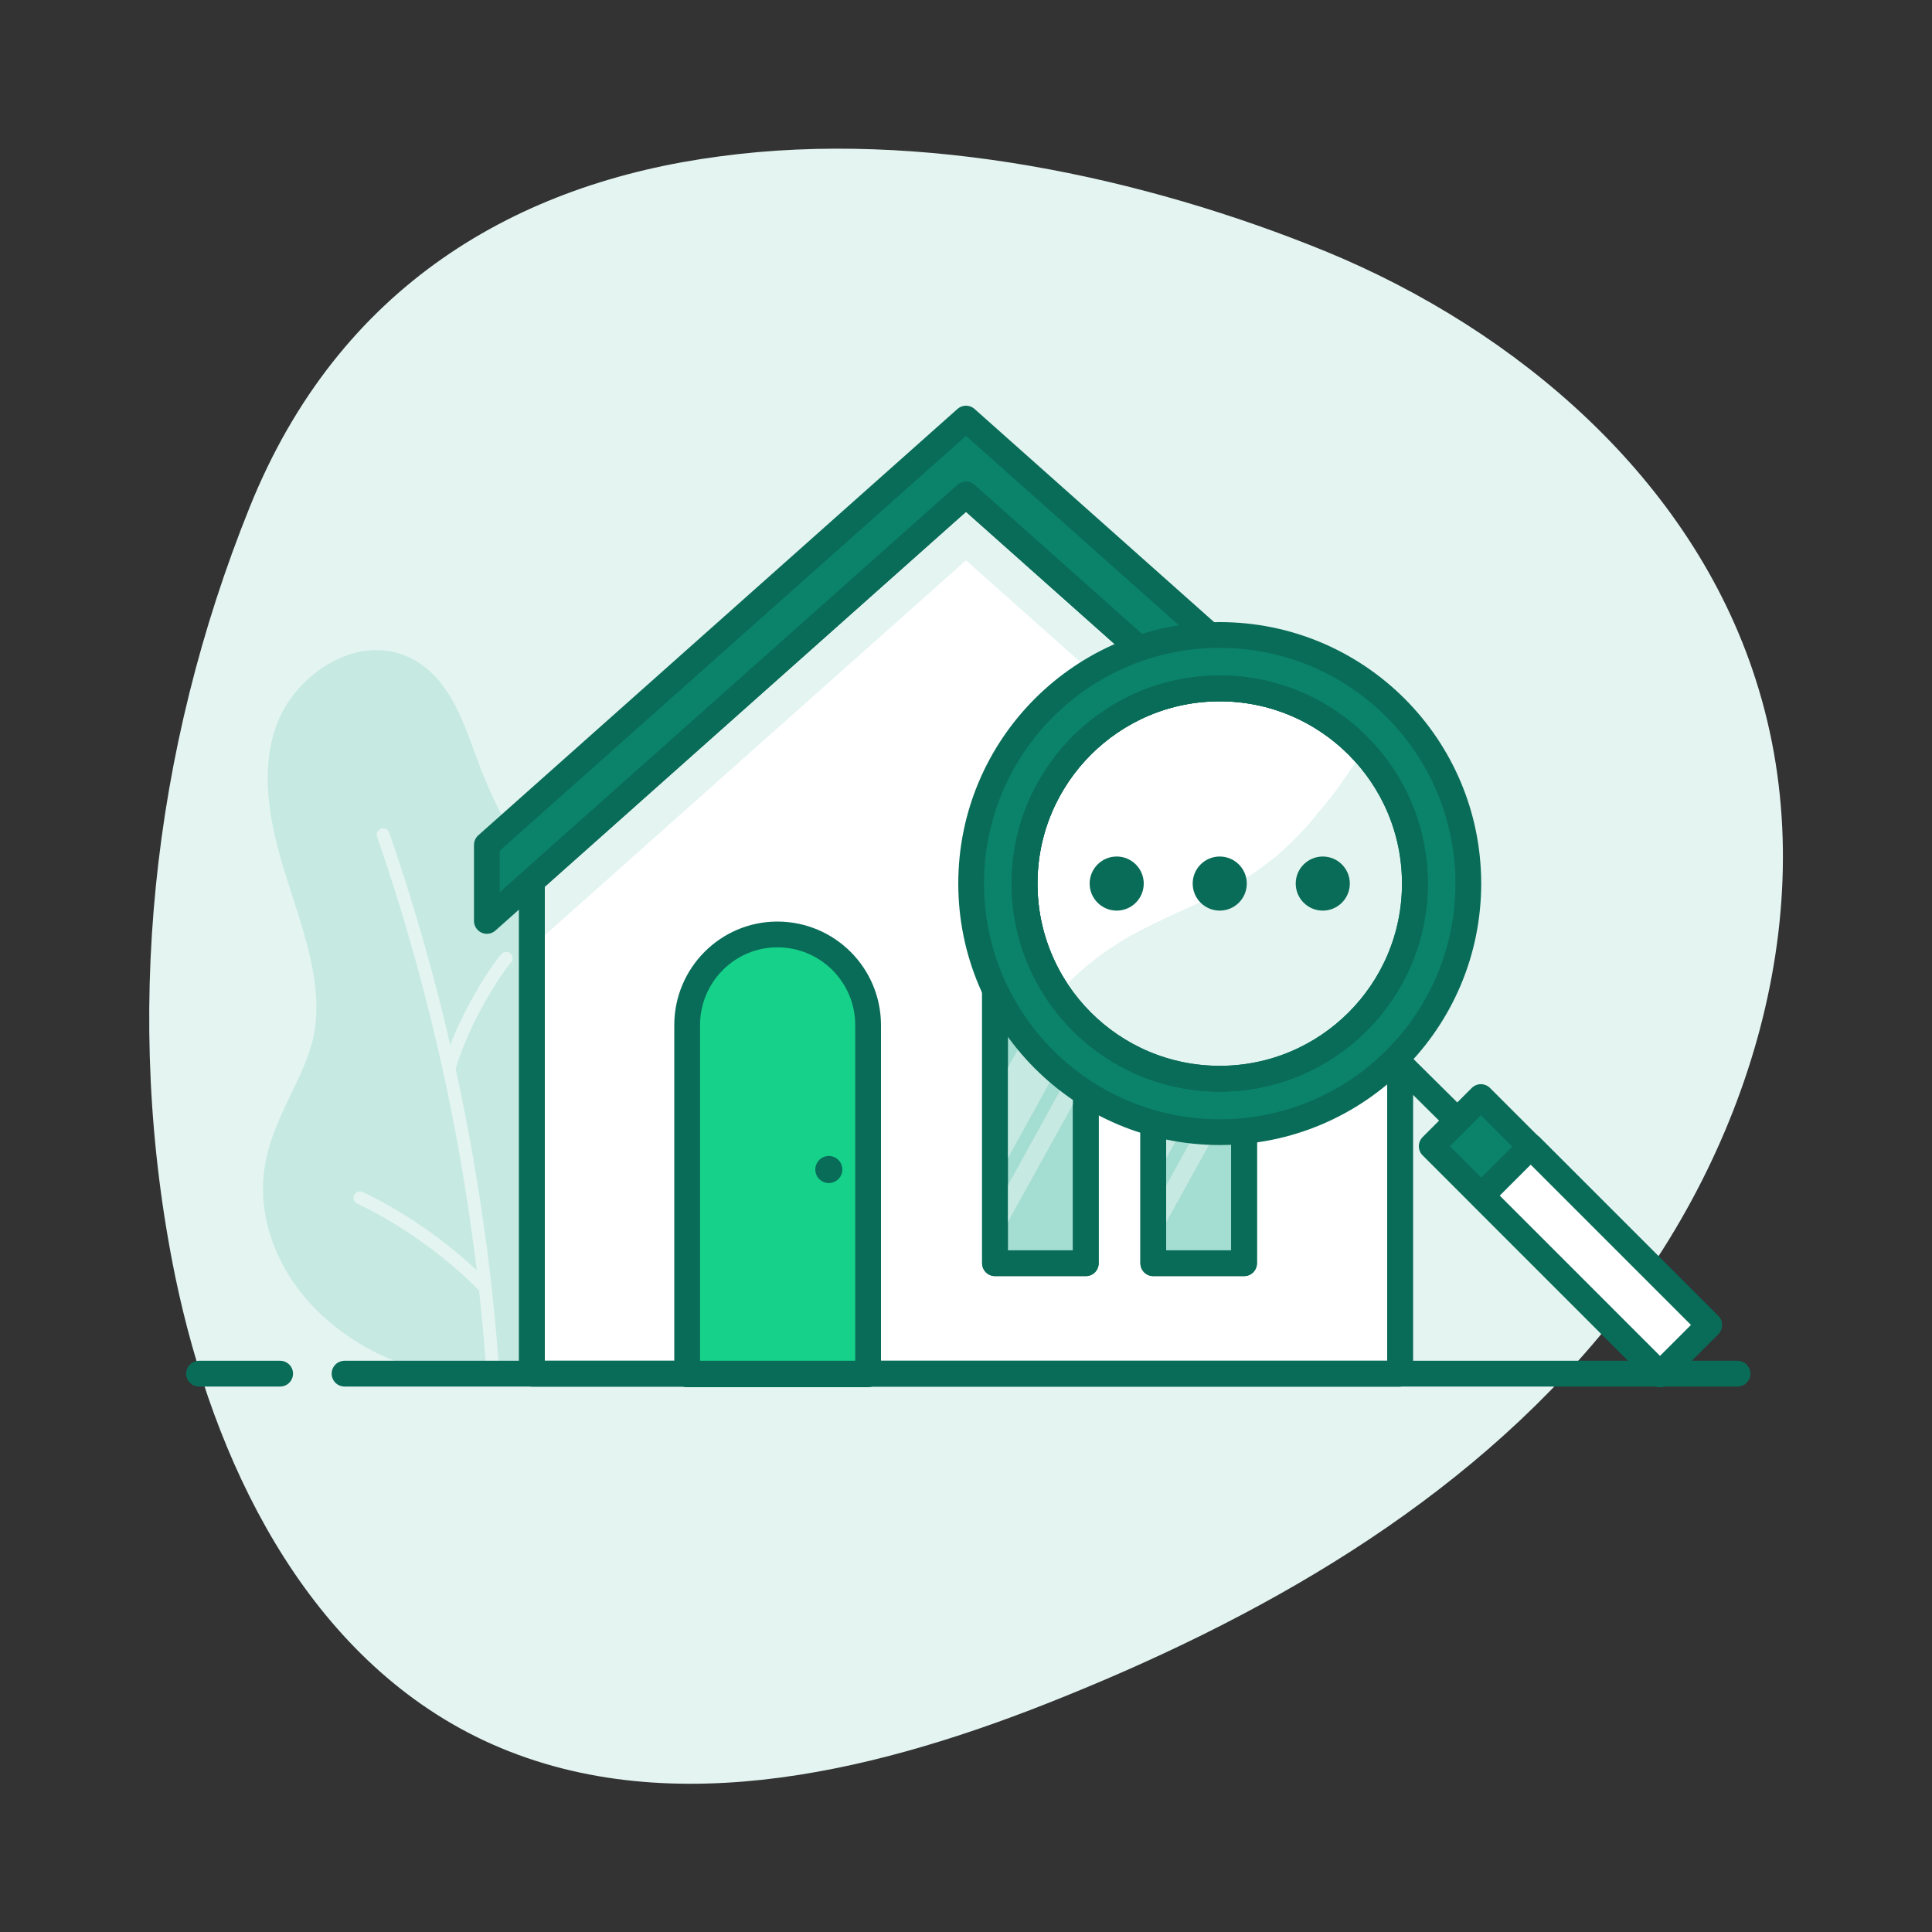 <?xml version="1.0" encoding="utf-8"?>
<!-- Generator: Adobe Illustrator 23.0.2, SVG Export Plug-In . SVG Version: 6.00 Build 0)  -->
<svg version="1.1" xmlns="http://www.w3.org/2000/svg" xmlns:xlink="http://www.w3.org/1999/xlink" x="0px" y="0px" width="300px"
	 height="300px" viewBox="0 0 300 300" style="enable-background:new 0 0 300 300;" xml:space="preserve">
<rect x="0" y="0" width="300" height="300" fill="#333333" stroke="none"/>
<style type="text/css">
	.st0{fill:#096C58;}
	.st1{fill:#0B826A;}
	.st2{fill:#E3F4F1;stroke:#E3F4F1;stroke-width:4;stroke-linecap:round;stroke-linejoin:round;stroke-miterlimit:10;}
	.st3{fill:#E3F4F1;stroke:#E3F4F1;stroke-width:5.989;stroke-linecap:round;stroke-linejoin:round;stroke-miterlimit:10;}
	.st4{fill:#FFFFFF;}
	.st5{fill:#FF00FF;}
	.st6{fill:#E3F4F1;}
	.st7{fill:#E3F4F1;stroke:#E3F4F1;stroke-width:6.069;stroke-linecap:round;stroke-linejoin:round;stroke-miterlimit:10;}
	.st8{fill:#E3F4F1;stroke:#E3F4F1;stroke-width:6.105;stroke-linecap:round;stroke-linejoin:round;stroke-miterlimit:10;}
	.st9{fill:#C6E9E2;stroke:#096C58;stroke-width:4;stroke-linecap:round;stroke-linejoin:round;stroke-miterlimit:10;}
	.st10{fill:#FFFFFF;stroke:#096C58;stroke-width:4;stroke-linecap:round;stroke-linejoin:round;stroke-miterlimit:10;}
	.st11{fill:#C6E9E2;stroke:#E3F4F1;stroke-width:4;stroke-linecap:round;stroke-linejoin:round;stroke-miterlimit:10;}
	.st12{fill:#C6E9E2;stroke:#C6E9E2;stroke-width:4;stroke-linecap:round;stroke-linejoin:round;stroke-miterlimit:10;}
	.st13{fill:none;stroke:#E3F4F1;stroke-width:4;stroke-linecap:round;stroke-linejoin:round;stroke-miterlimit:10;}
	.st14{fill:none;stroke:#E3F4F1;stroke-width:2;stroke-linecap:round;stroke-linejoin:round;stroke-miterlimit:10;}
	.st15{fill:#0C9579;stroke:#096C58;stroke-width:2;stroke-linecap:round;stroke-linejoin:round;stroke-miterlimit:10;}
	.st16{fill:#0EA588;}
	.st17{fill:none;stroke:#096C58;stroke-width:2;stroke-linecap:round;stroke-linejoin:round;stroke-miterlimit:10;}
	.st18{fill:#096C58;stroke:#096C58;stroke-width:4;stroke-linecap:round;stroke-linejoin:round;stroke-miterlimit:10;}
	.st19{fill:#096C58;stroke:#096C58;stroke-width:2;stroke-linecap:round;stroke-linejoin:round;stroke-miterlimit:10;}
	.st20{fill:#15D189;stroke:#096C58;stroke-width:4;stroke-linecap:round;stroke-linejoin:round;stroke-miterlimit:10;}
	.st21{fill:#0B826A;stroke:#096C58;stroke-width:2;stroke-linecap:round;stroke-linejoin:round;stroke-miterlimit:10;}
	.st22{fill:none;stroke:#13BD7B;stroke-width:2;stroke-linecap:round;stroke-linejoin:round;stroke-miterlimit:10;}
	.st23{fill:#0B826A;stroke:#0EA588;stroke-width:2;stroke-linecap:round;stroke-linejoin:round;stroke-miterlimit:10;}
	.st24{fill:none;stroke:#80E6BF;stroke-width:2;stroke-linecap:round;stroke-linejoin:round;stroke-miterlimit:10;}
	.st25{fill:#0B826A;stroke:#096C58;stroke-width:4;stroke-linecap:round;stroke-linejoin:round;stroke-miterlimit:10;}
	.st26{fill:#0C9579;}
	.st27{fill:none;stroke:#096C58;stroke-width:4;stroke-linecap:round;stroke-linejoin:round;stroke-miterlimit:10;}
	.st28{fill:#A4DDD1;stroke:#A4DDD1;stroke-width:4;stroke-linecap:round;stroke-linejoin:round;stroke-miterlimit:10;}
	.st29{fill:none;stroke:#FFFFFF;stroke-width:2;stroke-linecap:round;stroke-linejoin:round;stroke-miterlimit:10;}
	.st30{fill:#15D189;stroke:#FFFFFF;stroke-width:4;stroke-linecap:round;stroke-linejoin:round;stroke-miterlimit:10;}
	.st31{fill:#80E6BF;stroke:#FFFFFF;stroke-width:4;stroke-linecap:round;stroke-linejoin:round;stroke-miterlimit:10;}
	.st32{fill:#A4DDD1;stroke:#096C58;stroke-width:4;stroke-linecap:round;stroke-linejoin:round;stroke-miterlimit:10;}
	.st33{fill:#7DCEBE;}
	.st34{fill:#FFFFFF;stroke:#096C58;stroke-width:4;stroke-miterlimit:10;}
	.st35{fill:#FFFFFF;stroke:#224F44;stroke-width:4;stroke-linecap:round;stroke-linejoin:round;stroke-miterlimit:10;}
	.st36{fill:none;stroke:#224F44;stroke-width:4;stroke-linecap:round;stroke-linejoin:round;stroke-miterlimit:10;}
	.st37{fill:#0B826A;stroke:#224F44;stroke-width:4;stroke-linecap:round;stroke-linejoin:round;stroke-miterlimit:10;}
	.st38{fill:#FFFFFF;stroke:#0B826A;stroke-width:4;stroke-miterlimit:10;}
	.st39{fill:#15D189;stroke:#0B826A;stroke-width:4;stroke-miterlimit:10;}
	.st40{fill:#FFFFFF;stroke:#FFFFFF;stroke-width:7;stroke-miterlimit:10;}
	.st41{fill:#C6E9E2;stroke:#0B826A;stroke-width:4;stroke-miterlimit:10;}
	.st42{fill:#FFFFFF;stroke:#0B826A;stroke-width:7;stroke-miterlimit:10;}
	.st43{fill:#A4DDD1;}
	.st44{clip-path:url(#SVGID_6_);fill:#C6E9E2;}
	.st45{clip-path:url(#SVGID_6_);fill:#0C9579;stroke:#0B826A;stroke-width:4;stroke-miterlimit:10;}
	.st46{clip-path:url(#SVGID_6_);}
	.st47{clip-path:url(#SVGID_8_);fill:#13BD7B;}
	.st48{fill:#A4DDD1;stroke:#0B826A;stroke-width:4;stroke-miterlimit:10;}
	.st49{fill:#4DBCA6;stroke:#0B826A;stroke-width:4;stroke-miterlimit:10;}
	.st50{clip-path:url(#SVGID_10_);fill:#C6E9E2;}
	.st51{clip-path:url(#SVGID_10_);fill:#0C9579;stroke:#0B826A;stroke-width:4;stroke-miterlimit:10;}
	.st52{clip-path:url(#SVGID_10_);}
	.st53{clip-path:url(#SVGID_12_);fill:#13BD7B;}
	.st54{clip-path:url(#SVGID_14_);fill:#C6E9E2;}
	.st55{clip-path:url(#SVGID_14_);fill:#0C9579;stroke:#0B826A;stroke-width:4;stroke-miterlimit:10;}
	.st56{clip-path:url(#SVGID_14_);}
	.st57{clip-path:url(#SVGID_16_);fill:#13BD7B;}
	.st58{fill:#E3F4F1;stroke:#C6E9E2;stroke-width:4;stroke-miterlimit:10;}
	.st59{fill:#FFFFFF;stroke:#C6E9E2;stroke-width:7;stroke-miterlimit:10;}
	.st60{fill:#C6E9E2;}
	.st61{fill:#4DBCA6;}
	.st62{clip-path:url(#SVGID_18_);fill:#C6E9E2;}
	.st63{clip-path:url(#SVGID_18_);fill:#0C9579;stroke:#0B826A;stroke-width:4;stroke-miterlimit:10;}
	.st64{clip-path:url(#SVGID_18_);}
	.st65{clip-path:url(#SVGID_20_);fill:#13BD7B;}
	.st66{fill:#0EA588;stroke:#0B826A;stroke-width:4;stroke-miterlimit:10;}
	.st67{fill:none;stroke:#FFFFFF;stroke-width:5;stroke-miterlimit:10;}
	.st68{clip-path:url(#SVGID_22_);}
	.st69{clip-path:url(#SVGID_24_);}
	.st70{fill:#15D189;stroke:#0B826A;stroke-width:3;stroke-miterlimit:10;}
	.st71{fill:none;stroke:#0B826A;stroke-width:5;stroke-miterlimit:10;}
	.st72{fill:#FFFFFF;stroke:#0B826A;stroke-width:3;stroke-miterlimit:10;}
	.st73{fill:#15D189;}
	.st74{clip-path:url(#SVGID_26_);}
	.st75{clip-path:url(#SVGID_28_);}
	.st76{fill:#A4DDD1;stroke:#FFFFFF;stroke-width:4;stroke-linecap:round;stroke-linejoin:round;stroke-miterlimit:10;}
	.st77{clip-path:url(#SVGID_30_);}
	.st78{clip-path:url(#SVGID_32_);}
	.st79{clip-path:url(#SVGID_36_);}
	.st80{fill:#15D189;stroke:#0B826A;stroke-width:4;stroke-linecap:round;stroke-linejoin:round;stroke-miterlimit:10;}
	.st81{fill:#A4DDD1;stroke:#0B826A;stroke-width:4;stroke-linecap:round;stroke-linejoin:round;stroke-miterlimit:10;}
	.st82{fill:#A4DDD1;stroke:#0B826A;stroke-width:2;stroke-linecap:round;stroke-linejoin:round;stroke-miterlimit:10;}
	.st83{fill:#4DBCA6;stroke:#0B826A;stroke-width:4;stroke-linecap:round;stroke-linejoin:round;stroke-miterlimit:10;}
	.st84{fill:#FFFFFF;stroke:#0B826A;stroke-width:3;stroke-linecap:round;stroke-linejoin:round;stroke-miterlimit:10;}
	.st85{clip-path:url(#SVGID_38_);}
	.st86{fill:#FFFFFF;stroke:#0B826A;stroke-width:4;stroke-linecap:round;stroke-linejoin:round;stroke-miterlimit:10;}
	.st87{fill:#7DCEBE;stroke:#0B826A;stroke-width:4;stroke-linecap:round;stroke-linejoin:round;stroke-miterlimit:10;}
	.st88{fill:#0EA588;stroke:#096C58;stroke-width:4;stroke-miterlimit:10;}
	.st89{fill:#C6E9E2;stroke:#096C58;stroke-width:4;stroke-miterlimit:10;}
	.st90{fill:#4DBCA6;stroke:#096C58;stroke-width:4;stroke-miterlimit:10;}
	.st91{fill:#FFFFFF;stroke:#096C58;stroke-width:7;stroke-miterlimit:10;}
	.st92{fill:#15D189;stroke:#096C58;stroke-width:4;stroke-miterlimit:10;}
	.st93{fill:#15D189;stroke:#096C58;stroke-width:3;stroke-miterlimit:10;}
	.st94{fill:none;stroke:#096C58;stroke-width:5;stroke-miterlimit:10;}
	.st95{fill:#FFFFFF;stroke:#096C58;stroke-width:3;stroke-miterlimit:10;}
	.st96{fill:none;stroke:#096C58;stroke-width:4;stroke-miterlimit:10;}
	.st97{fill:#A4DDD1;stroke:#096C58;stroke-width:2;stroke-linecap:round;stroke-linejoin:round;stroke-miterlimit:10;}
	.st98{fill:#4DBCA6;stroke:#096C58;stroke-width:4;stroke-linecap:round;stroke-linejoin:round;stroke-miterlimit:10;}
	.st99{fill:#7DCEBE;stroke:#096C58;stroke-width:4;stroke-linecap:round;stroke-linejoin:round;stroke-miterlimit:10;}
	.st100{fill:none;}
	.st101{fill:#FFFFFF;stroke:#096C58;stroke-width:3;stroke-linecap:round;stroke-linejoin:round;stroke-miterlimit:10;}
	.st102{clip-path:url(#SVGID_46_);fill:#15D189;}
	.st103{fill:#E3F4F1;stroke:#096C58;stroke-width:4;stroke-linecap:round;stroke-linejoin:round;stroke-miterlimit:10;}
	.st104{fill:#0C9579;stroke:#096C58;stroke-width:4;stroke-linecap:round;stroke-linejoin:round;stroke-miterlimit:10;}
	
		.st105{clip-path:url(#SVGID_48_);fill:#FFFFFF;stroke:#096C58;stroke-width:4;stroke-linecap:round;stroke-linejoin:round;stroke-miterlimit:10;}
	.st106{clip-path:url(#SVGID_50_);fill:#FFFFFF;}
	.st107{clip-path:url(#SVGID_56_);}
	
		.st108{clip-path:url(#SVGID_58_);fill:#FFFFFF;stroke:#096C58;stroke-width:4;stroke-linecap:round;stroke-linejoin:round;stroke-miterlimit:10;}
	.st109{clip-path:url(#SVGID_62_);fill:#FFFFFF;}
	.st110{clip-path:url(#SVGID_68_);}
	
		.st111{clip-path:url(#SVGID_70_);fill:#FFFFFF;stroke:#096C58;stroke-width:4;stroke-linecap:round;stroke-linejoin:round;stroke-miterlimit:10;}
	.st112{clip-path:url(#SVGID_74_);fill:#FFFFFF;}
	.st113{clip-path:url(#SVGID_80_);fill:#FFFFFF;}
	
		.st114{clip-path:url(#SVGID_82_);fill:#FFFFFF;stroke:#096C58;stroke-width:4;stroke-linecap:round;stroke-linejoin:round;stroke-miterlimit:10;}
	.st115{clip-path:url(#SVGID_84_);fill:#0EA588;}
	.st116{clip-path:url(#SVGID_86_);fill:#FFFFFF;}
	.st117{clip-path:url(#SVGID_92_);fill:#FFFFFF;}
	
		.st118{clip-path:url(#SVGID_94_);fill:#FFFFFF;stroke:#096C58;stroke-width:4;stroke-linecap:round;stroke-linejoin:round;stroke-miterlimit:10;}
	.st119{clip-path:url(#SVGID_96_);fill:#0EA588;}
	.st120{clip-path:url(#SVGID_98_);fill:#FFFFFF;}
	.st121{clip-path:url(#SVGID_100_);}
	.st122{clip-path:url(#SVGID_102_);}
	.st123{clip-path:url(#SVGID_104_);}
	
		.st124{clip-path:url(#SVGID_106_);fill:#FFFFFF;stroke:#096C58;stroke-width:4;stroke-linecap:round;stroke-linejoin:round;stroke-miterlimit:10;}
	.st125{clip-path:url(#SVGID_110_);}
	
		.st126{clip-path:url(#SVGID_110_);fill:#FFFFFF;stroke:#096C58;stroke-width:4;stroke-linecap:round;stroke-linejoin:round;stroke-miterlimit:10;}
	.st127{fill:#0EA588;stroke:#096C58;stroke-width:4;stroke-linecap:round;stroke-linejoin:round;stroke-miterlimit:10;}
	.st128{clip-path:url(#SVGID_112_);}
	.st129{clip-path:url(#SVGID_114_);}
	.st130{clip-path:url(#SVGID_116_);}
	.st131{fill:none;stroke:#096C58;stroke-width:4;stroke-linecap:round;stroke-linejoin:round;}
	.st132{clip-path:url(#SVGID_118_);}
	
		.st133{clip-path:url(#SVGID_118_);fill:#FFFFFF;stroke:#096C58;stroke-width:4;stroke-linecap:round;stroke-linejoin:round;stroke-miterlimit:10;}
	.st134{clip-path:url(#SVGID_120_);}
	.st135{fill:#15D189;stroke:#7DCEBE;stroke-width:4;stroke-linecap:round;stroke-linejoin:round;stroke-miterlimit:10;}
	.st136{clip-path:url(#SVGID_122_);}
	.st137{clip-path:url(#SVGID_124_);}
	.st138{fill:none;stroke:#096C58;stroke-width:4;stroke-linejoin:round;stroke-miterlimit:10;}
	.st139{fill:#224F44;}
	.st140{fill:none;stroke:#096C58;stroke-width:3;stroke-miterlimit:10;}
	.st141{fill:#15D189;stroke:#224F44;stroke-width:4;stroke-linecap:round;stroke-linejoin:round;stroke-miterlimit:10;}
	.st142{fill:#096C58;stroke:#224F44;stroke-width:4;stroke-linecap:round;stroke-linejoin:round;stroke-miterlimit:10;}
	.st143{fill:#A4DDD1;stroke:#224F44;stroke-width:4;stroke-linecap:round;stroke-linejoin:round;stroke-miterlimit:10;}
	.st144{fill:#FFFFFF;stroke:#FFFFFF;stroke-width:2;stroke-miterlimit:10;}
	.st145{fill:#0B826A;stroke:#096C58;stroke-width:4;stroke-miterlimit:10;}
	.st146{fill:#FFFFFF;stroke:#0B826A;stroke-width:2;stroke-miterlimit:10;}
	.st147{fill:#4DBCA6;stroke:#096C58;stroke-width:4;stroke-linejoin:round;stroke-miterlimit:10;}
	.st148{fill:#FFFFFF;stroke:#096C58;stroke-width:4;stroke-linejoin:round;stroke-miterlimit:10;}
	.st149{fill:#FFFFFF;stroke:#096C58;stroke-width:4;stroke-linecap:round;stroke-miterlimit:10;}
	.st150{fill:none;stroke:#FFFFFF;stroke-width:2;stroke-linecap:round;stroke-linejoin:round;}
	.st151{fill:none;stroke:#FFFFFF;stroke-width:2;stroke-linecap:round;stroke-linejoin:round;stroke-dasharray:9.753,9.753;}
	.st152{fill:none;stroke:#FFFFFF;stroke-width:2;stroke-linecap:round;stroke-linejoin:round;stroke-dasharray:10.357,10.357;}
	.st153{fill:#FFFFFF;stroke:#C7F4E3;stroke-width:4;stroke-linecap:round;stroke-linejoin:round;stroke-miterlimit:10;}
	.st154{fill:none;stroke:#C6E9E2;stroke-width:2;stroke-linecap:round;stroke-linejoin:round;}
	.st155{fill:none;stroke:#C6E9E2;stroke-width:2;stroke-linecap:round;stroke-linejoin:round;stroke-dasharray:9.753,9.753;}
	.st156{fill:none;stroke:#C6E9E2;stroke-width:2;stroke-linecap:round;stroke-linejoin:round;stroke-dasharray:10.357,10.357;}
	.st157{fill:#4DBCA6;stroke:#FFFFFF;stroke-width:4;stroke-linecap:round;stroke-linejoin:round;stroke-miterlimit:10;}
	.st158{fill:none;stroke:#7DCEBE;stroke-width:2;stroke-linecap:round;stroke-linejoin:round;}
	.st159{fill:none;stroke:#7DCEBE;stroke-width:2;stroke-linecap:round;stroke-linejoin:round;stroke-dasharray:9.753,9.753;}
	.st160{fill:none;stroke:#7DCEBE;stroke-width:2;stroke-linecap:round;stroke-linejoin:round;stroke-dasharray:10.357,10.357;}
	.st161{fill:#0B826A;stroke:#096C58;stroke-width:4;stroke-linejoin:round;stroke-miterlimit:10;}
	.st162{fill:none;stroke:#7DCEBE;stroke-width:2;stroke-linecap:round;stroke-linejoin:round;stroke-dasharray:9.269,9.269;}
	.st163{fill:none;stroke:#7DCEBE;stroke-width:2;stroke-linecap:round;stroke-linejoin:round;stroke-dasharray:9.863,9.863;}
	.st164{fill:none;stroke:#7DCEBE;stroke-width:2;stroke-linecap:round;stroke-linejoin:round;stroke-miterlimit:10;}
	.st165{fill:#224F44;stroke:#224F44;stroke-width:4;stroke-linejoin:round;stroke-miterlimit:10;}
	.st166{fill:#0C9579;stroke:#224F44;stroke-width:4;stroke-linejoin:round;stroke-miterlimit:10;}
	.st167{fill:#096C58;stroke:#224F44;stroke-width:4;stroke-linejoin:round;stroke-miterlimit:10;}
	.st168{fill:#7DCEBE;stroke:#224F44;stroke-width:4;stroke-linejoin:round;stroke-miterlimit:10;}
	.st169{fill:#0C9579;stroke:#096C58;stroke-width:4;stroke-linejoin:round;stroke-miterlimit:10;}
	.st170{fill:#15D189;stroke:#15D189;stroke-width:3;stroke-miterlimit:10;}
	.st171{fill:#15D189;stroke:#80E6BF;stroke-width:2;stroke-miterlimit:10;}
	.st172{fill:#15D189;stroke:#096C58;stroke-width:4;stroke-linejoin:round;stroke-miterlimit:10;}
	.st173{fill:#096C58;stroke:#096C58;stroke-width:2;stroke-linejoin:round;stroke-miterlimit:10;}
	.st174{fill:none;stroke:#FFFFFF;stroke-width:2;stroke-linejoin:round;stroke-miterlimit:10;}
	.st175{fill:#0B826A;stroke:#0B826A;stroke-width:4;stroke-linecap:round;stroke-linejoin:round;stroke-miterlimit:10;}
	.st176{fill:#0B826A;stroke:#0C9579;stroke-width:4;stroke-linecap:round;stroke-linejoin:round;stroke-miterlimit:10;}
	.st177{fill:none;stroke:#0C9579;stroke-width:2;stroke-linecap:round;stroke-linejoin:round;stroke-miterlimit:10;}
	.st178{fill:#096C58;stroke:#096C58;stroke-width:4;stroke-linejoin:round;stroke-miterlimit:10;}
	.st179{fill:none;stroke:#FFFFFF;stroke-width:4;stroke-linecap:round;stroke-linejoin:round;stroke-miterlimit:10;}
	.st180{fill:#13BD7B;}
	.st181{fill:#096C58;stroke:#096C58;stroke-width:4;stroke-miterlimit:10;}
	.st182{fill:none;stroke:#FFFFFF;stroke-width:4;stroke-miterlimit:10;}
	.st183{fill:#A6EDD2;stroke:#096C58;stroke-width:4;stroke-linecap:round;stroke-linejoin:round;stroke-miterlimit:10;}
	.st184{fill:#0EA588;stroke:#0EA588;stroke-width:4;stroke-linecap:round;stroke-linejoin:round;stroke-miterlimit:10;}
	.st185{fill:none;stroke:#0B826A;stroke-width:2;stroke-linecap:round;stroke-linejoin:round;stroke-miterlimit:10;}
	.st186{fill:#80E6BF;stroke:#096C58;stroke-width:4;stroke-linecap:round;stroke-linejoin:round;stroke-miterlimit:10;}
	.st187{fill:#FFFFFF;stroke:#096C58;stroke-width:2;stroke-linecap:round;stroke-linejoin:round;stroke-miterlimit:10;}
	.st188{fill:#FFFFFF;stroke:#C6E9E2;stroke-width:2;stroke-linecap:round;stroke-linejoin:round;stroke-miterlimit:10;}
	.st189{fill:none;stroke:#C6E9E2;stroke-width:2;stroke-linecap:round;stroke-linejoin:round;stroke-miterlimit:10;}
	.st190{fill:#0B826A;stroke:#10A66C;stroke-width:2;stroke-linecap:round;stroke-linejoin:round;stroke-miterlimit:10;}
	.st191{fill:none;stroke:#10A66C;stroke-width:2;stroke-linecap:round;stroke-linejoin:round;stroke-miterlimit:10;}
	.st192{fill:#0B826A;stroke:#80E6BF;stroke-width:2;stroke-linecap:round;stroke-linejoin:round;stroke-miterlimit:10;}
	.st193{fill:none;stroke:#0EA588;stroke-width:2;stroke-linecap:round;stroke-linejoin:round;stroke-dasharray:7.982,19.956;}
	.st194{fill:#51DCA7;}
	.st195{fill:none;stroke:#0EA588;stroke-width:2;stroke-linecap:round;stroke-linejoin:round;stroke-miterlimit:10;}
	.st196{fill:#FFFFFF;stroke:#7DCEBE;stroke-width:4;stroke-linecap:round;stroke-linejoin:round;stroke-miterlimit:10;}
	.st197{fill:none;stroke:#096C58;stroke-width:4;stroke-linecap:round;stroke-miterlimit:10;}
	.st198{fill:none;stroke:#15D189;stroke-width:4;stroke-miterlimit:10;}
	.st199{fill:#808080;stroke:#000000;stroke-width:0.5;stroke-miterlimit:10;}
	.st200{fill:#DFDFDF;stroke:#000000;stroke-width:0.5;stroke-miterlimit:10;}
	.st201{stroke:#000000;stroke-width:0.5;stroke-miterlimit:10;}
	.st202{fill:#15D189;stroke:#096C58;stroke-width:2;stroke-linecap:round;stroke-linejoin:round;stroke-miterlimit:10;}
	.st203{fill:#0EA588;stroke:#096C58;stroke-width:2;stroke-linecap:round;stroke-linejoin:round;stroke-miterlimit:10;}
	.st204{clip-path:url(#SVGID_140_);}
	.st205{clip-path:url(#SVGID_142_);fill:#0B826A;}
	.st206{clip-path:url(#SVGID_142_);fill:#15D189;}
	.st207{fill:#FCFCFC;stroke:#096C58;stroke-width:4;stroke-linecap:round;stroke-linejoin:round;stroke-miterlimit:10;}
	.st208{clip-path:url(#SVGID_144_);}
	.st209{clip-path:url(#SVGID_146_);fill:#0B826A;}
	.st210{clip-path:url(#SVGID_146_);fill:#15D189;}
	.st211{clip-path:url(#SVGID_148_);}
	.st212{clip-path:url(#SVGID_150_);fill:#0B826A;}
	.st213{clip-path:url(#SVGID_150_);fill:#15D189;}
	.st214{fill:#C6E9E2;stroke:#096C58;stroke-width:2;stroke-linecap:round;stroke-linejoin:round;stroke-miterlimit:10;}
	.st215{fill:#FFFFFF;stroke:#096C58;stroke-width:15;stroke-linecap:round;stroke-linejoin:round;stroke-miterlimit:10;}
	.st216{fill:none;stroke:#4DBCA6;stroke-width:2;stroke-linecap:round;stroke-linejoin:round;stroke-miterlimit:10;}
	.st217{fill:#10A66C;stroke:#096C58;stroke-width:4;stroke-linecap:round;stroke-linejoin:round;stroke-miterlimit:10;}
	.st218{fill:#FFFFFF;stroke:#A4DDD1;stroke-width:2;stroke-linecap:round;stroke-linejoin:round;stroke-miterlimit:10;}
	.st219{clip-path:url(#SVGID_152_);}
	.st220{clip-path:url(#SVGID_154_);fill:#0B826A;}
	.st221{clip-path:url(#SVGID_154_);fill:#15D189;}
	.st222{clip-path:url(#SVGID_156_);}
	.st223{clip-path:url(#SVGID_158_);fill:#0B826A;}
	.st224{clip-path:url(#SVGID_158_);fill:#15D189;}
	.st225{clip-path:url(#SVGID_160_);}
	.st226{clip-path:url(#SVGID_162_);fill:#0B826A;}
	.st227{clip-path:url(#SVGID_162_);fill:#15D189;}
	.st228{clip-path:url(#SVGID_164_);}
	.st229{clip-path:url(#SVGID_166_);fill:#0B826A;}
	.st230{clip-path:url(#SVGID_166_);fill:#15D189;}
	.st231{fill:#0C9579;stroke:#0C9579;stroke-width:4;stroke-linecap:round;stroke-linejoin:round;stroke-miterlimit:10;}
	.st232{clip-path:url(#SVGID_168_);}
	.st233{clip-path:url(#SVGID_170_);fill:#0B826A;}
	.st234{clip-path:url(#SVGID_170_);fill:#15D189;}
	.st235{clip-path:url(#SVGID_172_);}
	.st236{clip-path:url(#SVGID_174_);fill:#0B826A;}
	.st237{clip-path:url(#SVGID_174_);fill:#15D189;}
	.st238{clip-path:url(#SVGID_176_);}
	.st239{clip-path:url(#SVGID_178_);fill:#0B826A;}
	.st240{clip-path:url(#SVGID_178_);fill:#15D189;}
	.st241{clip-path:url(#SVGID_180_);}
	.st242{clip-path:url(#SVGID_182_);fill:#0B826A;}
	.st243{clip-path:url(#SVGID_182_);fill:#15D189;}
	.st244{clip-path:url(#SVGID_184_);}
	.st245{clip-path:url(#SVGID_186_);fill:#0B826A;}
	.st246{clip-path:url(#SVGID_186_);fill:#15D189;}
	.st247{fill:#FFFFFF;stroke:#096C58;stroke-width:6;stroke-linecap:round;stroke-linejoin:round;stroke-miterlimit:10;}
	.st248{fill:#C6E9E2;stroke:#7DCEBE;stroke-width:4;stroke-linecap:round;stroke-linejoin:round;stroke-miterlimit:10;}
	.st249{fill:#FF00FF;stroke:#096C58;stroke-width:4;stroke-linecap:round;stroke-linejoin:round;stroke-miterlimit:10;}
</style>
<g id="Layer_3">
</g>
<g id="bg">
	<path class="st8" d="M112.2,27.3c30.4-4.1,64.5,3.1,92.6,14.6c29.1,12,55.3,34.5,64.9,64.5c10.7,33.1-0.5,70.6-22.5,97.7
		s-53.4,44.8-85.8,57.6c-27.6,10.9-59.6,18.4-86.2,5.2c-25.5-12.7-39.2-41.3-45-69.3c-8.1-39.5-3.6-80.5,11.4-117.7
		C55,46.6,81.7,31.3,112.2,27.3z"/>
</g>
<g id="main-illo">
	<path class="st12" d="M51.4,202.8c-5.9-5.4-9.6-13.5-8.3-21.4c1.1-7,5.9-12.9,7.5-19.8c1.7-7.9-1-16-3.5-23.7s-4.9-16-2.6-23.7
		s11.5-13.9,18.6-10.1c5.3,2.8,7.2,9.4,9.3,15c4.3,11.6,11.7,21.7,17.8,32.4s11,22.9,9.4,35.2C96.3,212,68.9,218.9,51.4,202.8z"/>
	<path class="st14" d="M59.5,129.6c9.1,26.4,14.8,53.9,16.9,81.7"/>
	<path class="st14" d="M55.9,186c6.8,3.2,14.2,8.5,19.4,13.9"/>
	<path class="st14" d="M69.8,165.7c2.1-7.3,7.2-15.1,8.8-16.9"/>
	<line class="st25" x1="30.9" y1="213.3" x2="43.5" y2="213.3"/>
	<line class="st25" x1="53.5" y1="213.3" x2="269.8" y2="213.3"/>
	<g>
		<polygon class="st10" points="82.6,213.3 217.4,213.3 217.4,136.8 150,76.8 82.6,136.8 		"/>
		<polygon class="st6" points="217.4,136.8 217.4,147 150,87 82.6,147 82.6,136.8 150,76.8 		"/>
		<polygon class="st25" points="224.4,131.2 224.4,143 150,76.8 75.6,143 75.6,131.2 150,65 		"/>
		<g>
			
				<rect x="154.6" y="144.5" transform="matrix(-1 -4.551527e-11 4.551527e-11 -1 323.201 340.655)" class="st32" width="14.1" height="51.7"/>
			
				<rect x="179.2" y="144.5" transform="matrix(-1 -4.551527e-11 4.551527e-11 -1 372.38 340.655)" class="st32" width="14.1" height="51.7"/>
			<g>
				<polygon class="st60" points="193.2,144.5 193.2,157.9 179.2,183.3 179.2,169.2 192.9,144.5 				"/>
				<polygon class="st60" points="193.2,162.1 193.2,167.9 179.2,193.2 179.2,187.5 				"/>
			</g>
			<g>
				<polygon class="st60" points="168.6,144.5 168.6,157.9 154.6,183.3 154.6,169.2 168.3,144.5 				"/>
				<polygon class="st60" points="168.6,162.1 168.6,167.9 154.6,193.2 154.6,187.5 				"/>
			</g>
			
				<rect x="179.2" y="144.5" transform="matrix(-1 -4.551527e-11 4.551527e-11 -1 372.38 340.655)" class="st27" width="14.1" height="51.7"/>
			
				<rect x="154.6" y="144.5" transform="matrix(-1 -4.551527e-11 4.551527e-11 -1 323.201 340.655)" class="st27" width="14.1" height="51.7"/>
		</g>
		<g>
			<path class="st20" d="M120.7,145.1L120.7,145.1c7.8,0,14.1,6.3,14.1,14.1v54.2h-28.1v-54.2C106.7,151.4,113,145.1,120.7,145.1z"
				/>
			<circle class="st0" cx="128.7" cy="181.6" r="2.1"/>
		</g>
		<polygon class="st27" points="82.6,213.3 217.4,213.3 217.4,136.8 150,76.8 82.6,136.8 		"/>
	</g>
	<g>
		<g>
			<circle class="st161" cx="189.4" cy="137.2" r="38.6"/>
			<line class="st148" x1="216.7" y1="164.5" x2="228.1" y2="175.8"/>
			
				<rect x="238.5" y="166.8" transform="matrix(0.707 -0.707 0.707 0.707 -64.232 228.677)" class="st161" width="10.8" height="50.1"/>
			
				<rect x="242.4" y="176.1" transform="matrix(0.707 -0.707 0.707 0.707 -65.828 232.53)" class="st148" width="10.8" height="39.2"/>
			<circle class="st148" cx="189.4" cy="137.2" r="30.3"/>
			<path class="st6" d="M210.3,158.6c-11.8,11.8-31,11.8-42.9,0c-1.3-1.3-2.4-2.6-3.4-4c6.5-7.3,13-10.2,19.5-13.2
				c7.2-3.2,14.3-6.4,21.5-15.6c2.2-2.5,4.3-5.6,6.4-8.8C222.1,128.8,221.7,147.2,210.3,158.6z"/>
			<circle class="st138" cx="189.4" cy="137.2" r="30.3"/>
			<circle class="st138" cx="189.4" cy="137.2" r="30.3"/>
		</g>
		<g>
			<circle class="st18" cx="173.4" cy="137.2" r="2.2"/>
			<circle class="st18" cx="189.4" cy="137.2" r="2.2"/>
			<circle class="st18" cx="205.4" cy="137.2" r="2.2"/>
		</g>
	</g>
</g>
<g id="Layer_4">
</g>
</svg>

